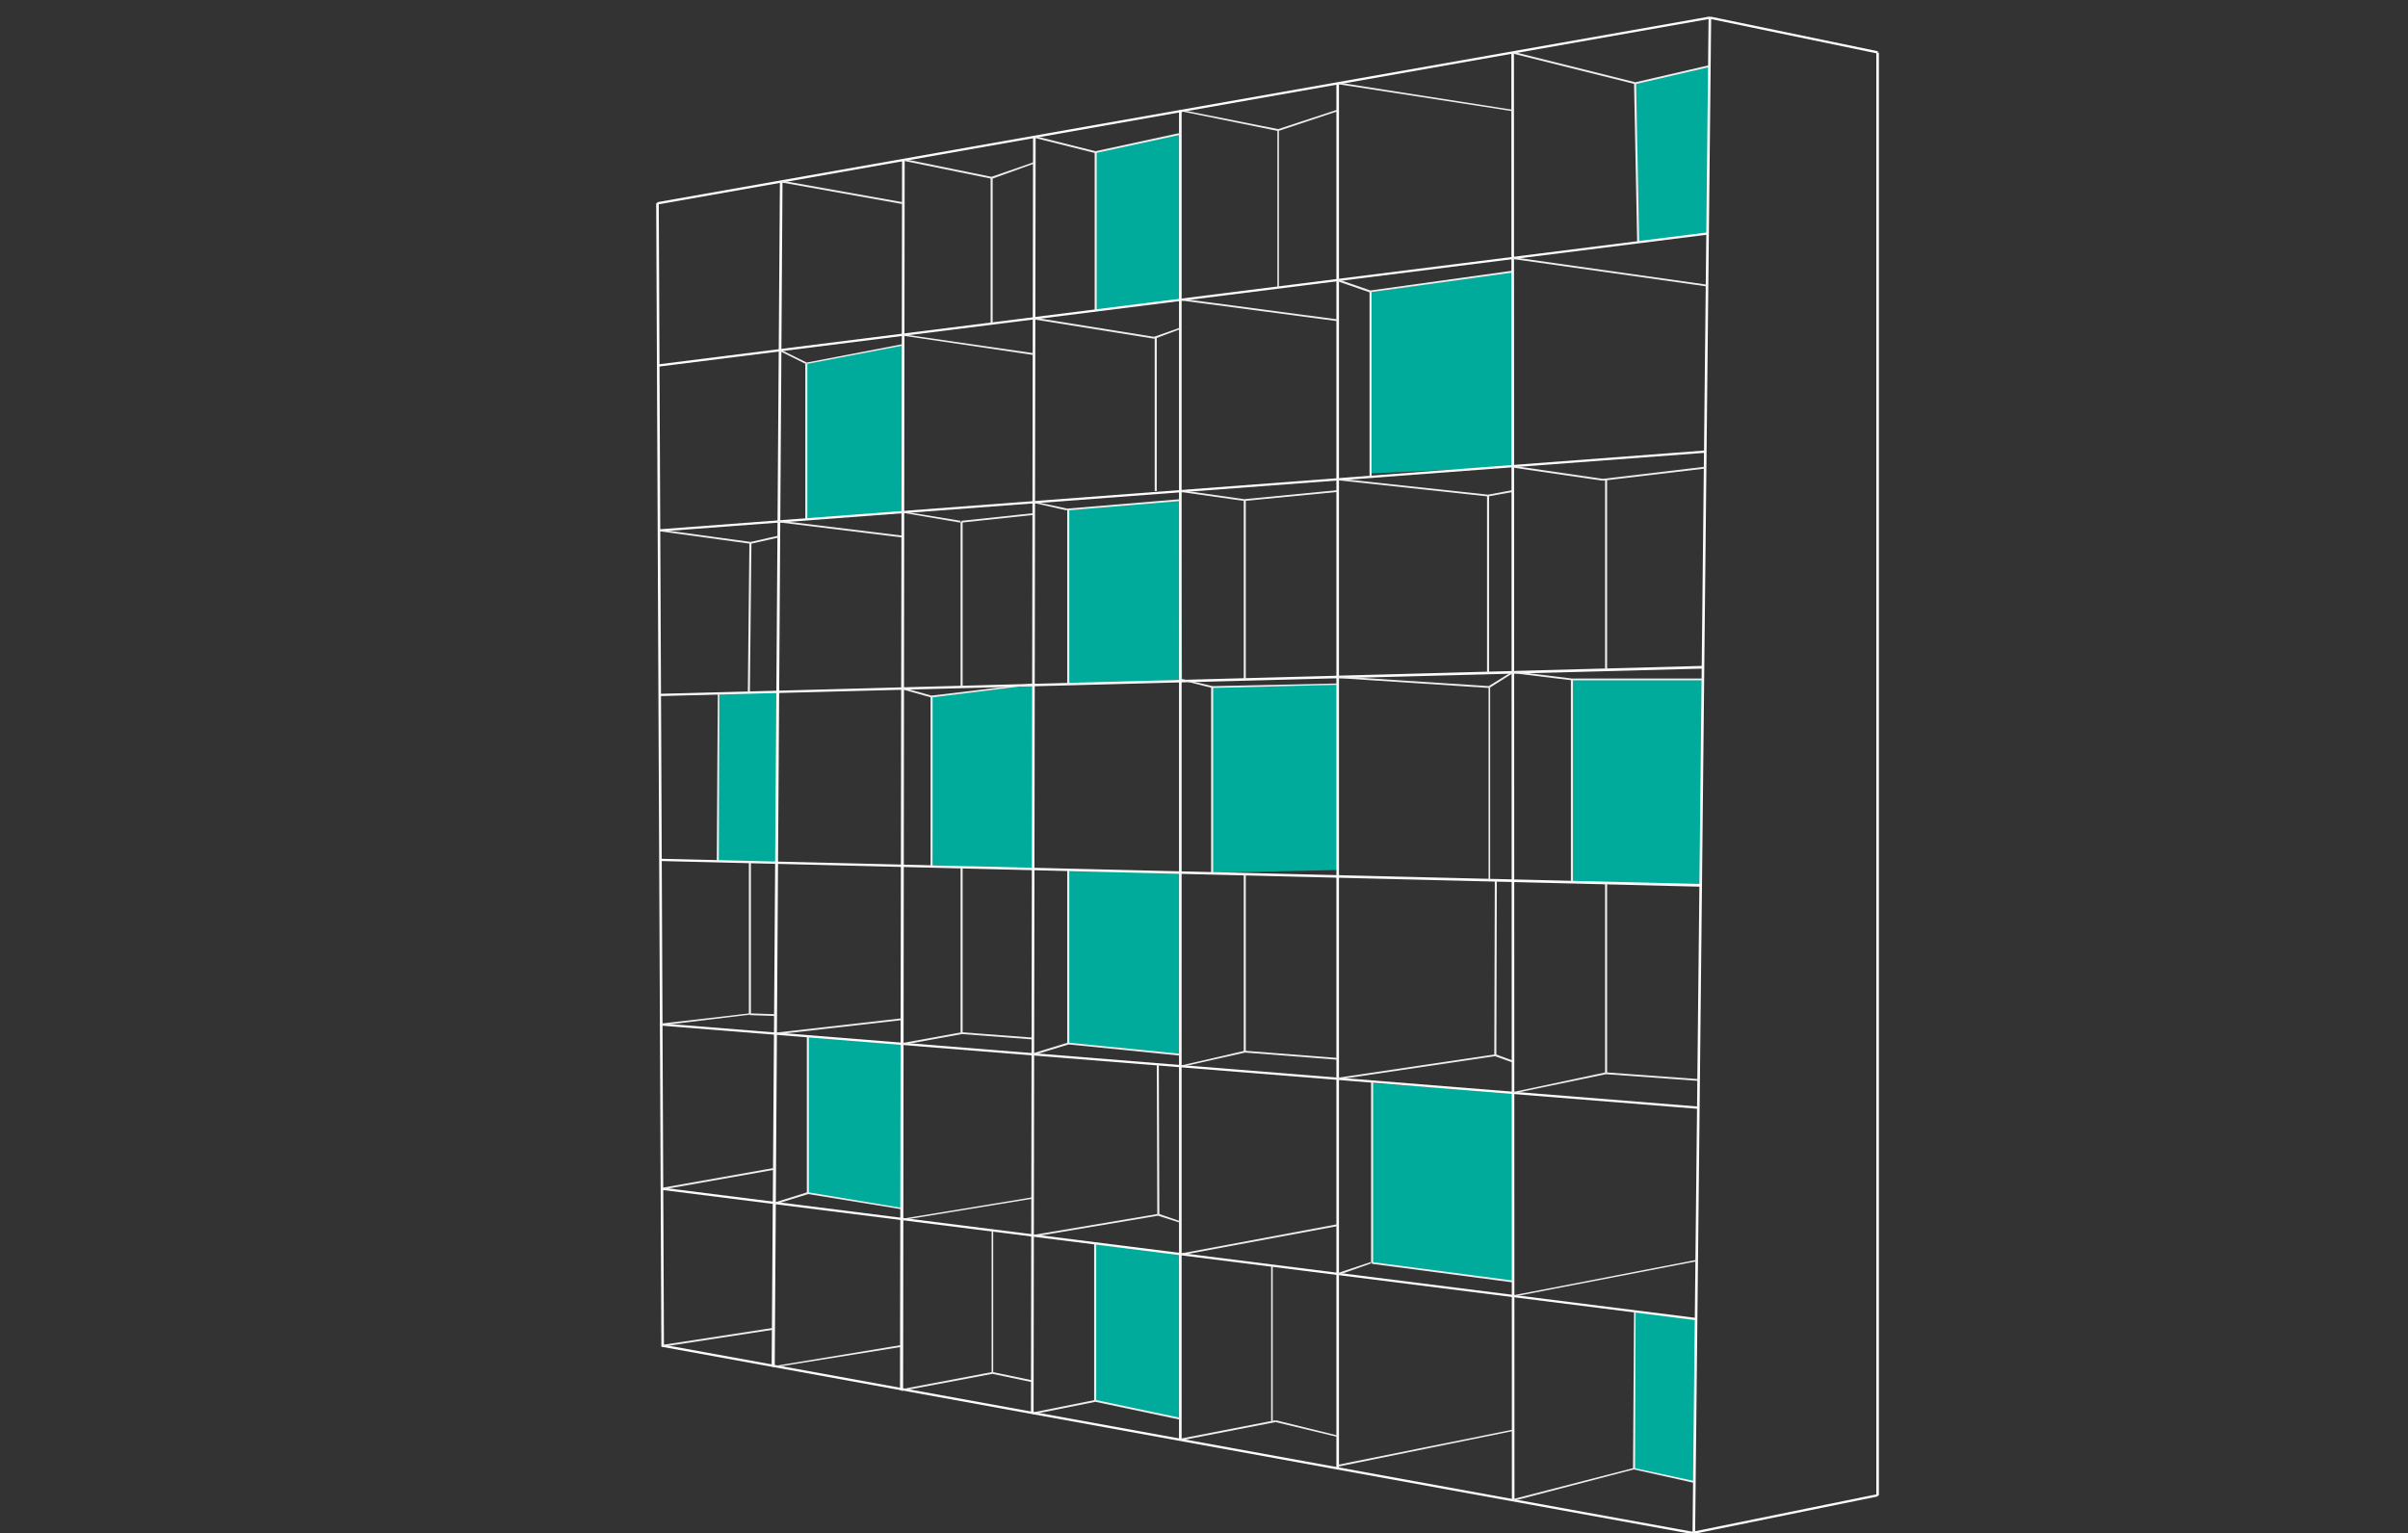 <?xml version="1.0" encoding="UTF-8" standalone="no"?>
<svg
   xmlns:dc="http://purl.org/dc/elements/1.1/"
   xmlns:cc="http://creativecommons.org/ns#"
   xmlns:rdf="http://www.w3.org/1999/02/22-rdf-syntax-ns#"
   xmlns:svg="http://www.w3.org/2000/svg"
   xmlns="http://www.w3.org/2000/svg"
   xmlns:sodipodi="http://sodipodi.sourceforge.net/DTD/sodipodi-0.dtd"
   xmlns:inkscape="http://www.inkscape.org/namespaces/inkscape"
   id="H1aSdfjAG"
   viewBox="0 0 1157.4 737.1"
   version="1.1"
   sodipodi:docname="diffuseur2.svg"
   width="1286"
   height="819"
   inkscape:version="0.92.1 r15371">
  <rect x="0" y="0" width="1157.4" height="737.1" fill="#333333" stroke="none"/>
  <defs
     id="defs176" />
  <sodipodi:namedview
     pagecolor="#ffffff"
     bordercolor="#666666"
     borderopacity="1"
     objecttolerance="10"
     gridtolerance="10"
     guidetolerance="10"
     inkscape:pageopacity="0"
     inkscape:pageshadow="2"
     inkscape:window-width="1600"
     inkscape:window-height="841"
     id="namedview174"
     showgrid="false"
     inkscape:pagecheckerboard="true"
     scale-x="0.9"
     inkscape:zoom="0.35132042"
     inkscape:cx="178.75627"
     inkscape:cy="429.28153"
     inkscape:window-x="0"
     inkscape:window-y="0"
     inkscape:window-maximized="1"
     inkscape:current-layer="H1aSdfjAG" />
  <style
     id="style2">@-webkit-keyframes HyCuaBOfjRG_SJAnOziAz_Animation{0%,44%,to{-webkit-transform:scale(0,0);transform:scale(0,0)}48.33%{-webkit-transform:scale(2,2);transform:scale(2,2)}49.67%,90%{-webkit-transform:scale(1,1);transform:scale(1,1)}}@keyframes HyCuaBOfjRG_SJAnOziAz_Animation{0%,44%,to{-webkit-transform:scale(0,0);transform:scale(0,0)}48.33%{-webkit-transform:scale(2,2);transform:scale(2,2)}49.67%,90%{-webkit-transform:scale(1,1);transform:scale(1,1)}}@-webkit-keyframes SJouaBOGi0G_BJ4aOGsCM_Animation{0%,40%,to{-webkit-transform:scale(0,0);transform:scale(0,0)}43.67%{-webkit-transform:scale(2,2);transform:scale(2,2)}45.67%,90%{-webkit-transform:scale(1,1);transform:scale(1,1)}}@keyframes SJouaBOGi0G_BJ4aOGsCM_Animation{0%,40%,to{-webkit-transform:scale(0,0);transform:scale(0,0)}43.67%{-webkit-transform:scale(2,2);transform:scale(2,2)}45.67%,90%{-webkit-transform:scale(1,1);transform:scale(1,1)}}@-webkit-keyframes BJmF6ruzjCz_SkGFdMj0G_Animation{0%,to{-webkit-transform:rotate(0deg);transform:rotate(0deg)}30%,90%{-webkit-transform:rotate(120deg);transform:rotate(120deg)}}@keyframes BJmF6ruzjCz_SkGFdMj0G_Animation{0%,to{-webkit-transform:rotate(0deg);transform:rotate(0deg)}30%,90%{-webkit-transform:rotate(120deg);transform:rotate(120deg)}}#H1aSdfjAG *{-webkit-animation-duration:10s;animation-duration:10s;-webkit-animation-iteration-count:infinite;animation-iteration-count:infinite;-webkit-animation-timing-function:cubic-bezier(0,0,1,1);animation-timing-function:cubic-bezier(0,0,1,1)}#BJ5TBdzj0z,#BJXar_fo0M,#Bk-pSOMj0z,#ByhTBuMsRz,#H1zaBufoCz,#HkVardzjAz,#HyraHuzoAG,#HysaBdGs0G,#S1aTBOGsCz,#SyIpB_fiRG,#Sye6BdzsCG,#rJYaBdMsCG,#rkwpruzj0G,#ryO6HOGoCf{fill:#00ab9c}#HyA6rdziAf{fill:#ededed}#HkkeprOzi0z{fill:#fcfcfc}#H1xlTSuzi0f{fill:#ededed}#HkWgTBOMjCM{fill:#fcfcfc}#ryGxTBuMjCG{fill:#ededed}#SkmgpSdfjRf{fill:#fcfcfc}#S1NepSdzoCf{fill:#ededed}#HyBxaHufsAf{fill:#fcfcfc}#SyUxpB_fj0M{fill:#ededed}#ByDgTr_GoCf{fill:#fcfcfc}#ryulTHOzsCM{fill:#ededed}#B1KgTBdGjCM{fill:#fcfcfc}#Sy9x6rdziAM{fill:#ededed}#HJseTSuMsRz{fill:#fcfcfc}#B13xpH_MsCf{fill:#ededed}#ryTx6H_fsRG{fill:#fcfcfc}#S10lpSufj0M{fill:#ededed}#HyJWardGoCz{fill:#fcfcfc}#BkxbTSufiRf{fill:#ededed}#HyWbTHdGsCz{fill:#fcfcfc}#H1zZprdMoCG{fill:#ededed}#BymbpB_GsRM{fill:#fcfcfc}#Sk4-ardMi0f{fill:#ededed}#S1HbpSuMjRf{fill:#fcfcfc}#SJU-THOzoAG{fill:#ededed}#B1YZ6rufiCM,#B1pWTr_zsRz,#BJ_-pHufsAM,#By2WTBdfiCf,#S1oWpHuMiCM,#r15-pBdMoRz,#r1PW6r_zoCf{fill:#fcfcfc}#B1Wz6BOGi0f,#HJxz6rOGi0G,#SJRWpBOGoCz,#SyJfaSOMiAM,#SyMfaS_GjAG{fill:#ededed}#BJmz6r_GoAM{fill:#00ab9c}#BkNzTSOzjAG{fill:#ededed}#Syrf6BdfiAM{fill:#00ab9c}#B19LTrdGo0G,#B1D_ardfsRz,#B1USpB_fiCG,#B1cXTSOfs0z,#B1nvpB_MsAf,#B1yEaHuzjRz,#BJ47TH_MiCf,#BJCP6S_fsAz,#BJQ7ar_Mi0f,#BJR4TS_GoCf,#BJ_S6HdzjRz,#BJpvaBOziRz,#BkKNpBdMs0f,#BkNPpHuzsAz,#BkSw6BuGoAf,#BkXN6SuMjAG,#Bkjm6H_foRM,#BkjwTrdziCf,#ByIwaBdMoRG,#BybI6BOGjAM,#H12I6HdMjAG,#H1OvarOfoRf,#H1XHaHuzi0M,#HJCXTS_zoAM,#HJHITSdMjCf,#HJPH6ruGjCM,#HJgX6Bufj0z,#HJuOprdzjAM,#Hk0M6SdzjRG,#Hk2rardziRM,#Hk5P6SOfoAG,#HkLVTHOfj0G,#HkOXpSdfoCf,#HkPfprdfoRf,#HktL6rOMsRf,#HkxHpBOfo0f,#Hy-QprdMjCG,#HyQLpHufi0f,#HyWBTrdzsAz,#HyYrTHuMiRM,#HyZupSdfiAf,#HydL6HOMjAG,#HykBprOfiCz,#HykOTHuMsRG,#HynzTHdMjRf,#HyoSpS_Go0M,#Hyr76SOfiAM,#HyvmaSuzoRM,#S14SpBdzj0M,#S18L6r_MiAf,#S1GwpBOfoAf,#S1WE6H_zoRz,#S1f46rOzjCG,#S1zuaHuzjRz,#SJQdTrOMoRG,#SJaIaSdMsCG,#SJqHpSOfjAf,#SJtz6ruGj0M,#Sk5fprOGi0G,#SkKQpSuGsAf,#SkMLpHOfiCG,#SkSdpHOMi0G,#SknmTSufjCG,#Sku46SOzjAf,#Sy2EpH_GiRf,#Sy8_TSOfi0z,#SyJXardzjRf,#SyPUaBOMoAf,#SyTBTruMjAG,#SyXD6SuGsRf,#SyaQpBufjRf,#SyfB6S_MiAf,#SygNaSdGoRM,#r11LprdMjAf,#r1wPpSOziRM,#rJAB6BufsCG,#rJHSTHdMsAz,#rJLQpH_foCz,#rJSVaHOzi0f,#rJV4ardzoCz,#rJiLpHdMiAM,#rJjf6SOGj0M,#rJpEpSuzjAG,#rJxPaH_fiCG,#rk0U6H_Go0M,#rk6G6BuziRG,#rkELaS_fj0G,#rkG76rOGjCG,#rkKv6ruMoRG,#rkVOaSufjAG,#rkWvaHdzoAf,#rkeuarOMo0M,#rkg86HufiRz,#rkjVaBuMjRG,#rkufTS_fjCf,#ry1vTrdMjRM,#ry8fprufjAz,#rycN6r_Gs0M,#ryvEpBOGs0z{fill:#ededed}#rkYuTBuzsRM{fill:#871d22}#HJqdTr_fi0M{fill:#ffc000}#Bk2O6SuGjAf{fill:#871d22}#rJTOpSOMiCM{fill:#ffc000}#SJJYaH_Ms0f{fill:#871d22}#r1gKTS_GjCz{fill:#ffc000}#H1ZtTrdMiRf{fill:#871d22}#BJfFpBdfiAf{fill:#ffc000}#BJmF6ruzjCz{fill:#ddd}#BJmF6ruzjCz_SkGFdMj0G,#HyCuaBOfjRG_SJAnOziAz,#SJouaBOGi0G_BJ4aOGsCM{-webkit-transform-origin:50% 50%;transform-origin:50% 50%;transform-box:fill-box}#BJmF6ruzjCz_SkGFdMj0G{-webkit-transform:rotate(0deg);transform:rotate(0deg);-webkit-animation-timing-function:cubic-bezier(.42,0,.58,1);animation-timing-function:cubic-bezier(.42,0,.58,1);-webkit-animation-name:BJmF6ruzjCz_SkGFdMj0G_Animation;animation-name:BJmF6ruzjCz_SkGFdMj0G_Animation}#HyCuaBOfjRG_SJAnOziAz,#SJouaBOGi0G_BJ4aOGsCM{-webkit-transform:scale(0,0);transform:scale(0,0)}#SJouaBOGi0G_BJ4aOGsCM{-webkit-animation-name:SJouaBOGi0G_BJ4aOGsCM_Animation;animation-name:SJouaBOGi0G_BJ4aOGsCM_Animation}#HyCuaBOfjRG_SJAnOziAz{-webkit-animation-name:HyCuaBOfjRG_SJAnOziAz_Animation;animation-name:HyCuaBOfjRG_SJAnOziAz_Animation}</style>
  <path
     id="Sye6BdzsCG"
     d="m 567.69,144.008 -41.053,5.2 V 73.162 l 41.053,-8.883 z"
     inkscape:connector-curvature="0"
     style="fill:#00ab9c;stroke-width:2.322" />
  <path
     id="Bk-pSOMj0z"
     d="m 433.831,246.051 -46.278,3.466 v -74.745 l 46.527,-9.099 z"
     inkscape:connector-curvature="0"
     style="fill:#00ab9c;stroke-width:2.322" />
  <path
     id="H1zaBufoCz"
     d="m 727.176,224.386 -68.422,3.25 v -87.094 l 68.174,-9.966 z"
     inkscape:connector-curvature="0"
     style="fill:#00ab9c;stroke-width:2.322" />
  <path
     id="BJXar_fo0M"
     d="m 568.188,326.862 -54.738,2.167 -0.249,-83.845 54.24,-4.766 z"
     inkscape:connector-curvature="0"
     style="fill:#00ab9c;stroke-width:2.322" />
  <path
     id="HkVardzjAz"
     d="m 496.531,417.857 -48.269,-1.95 -0.498,-81.028 49.015,-5.416 z"
     inkscape:connector-curvature="0"
     style="fill:#00ab9c;stroke-width:2.322" />
  <path
     id="HyraHuzoAG"
     d="m 642.83,418.29 -60.212,1.3 v -89.261 l 60.212,-1.3 z"
     inkscape:connector-curvature="0"
     style="fill:#00ab9c;stroke-width:2.322" />
  <path
     id="SyIpB_fiRG"
     d="m 817.494,425.656 -61.953,-1.517 v -97.494 h 62.949 z"
     inkscape:connector-curvature="0"
     style="fill:#00ab9c;stroke-width:2.322" />
  <path
     id="rkwpruzj0G"
     d="m 566.695,506.901 -53.245,-5.2 V 418.29 l 53.991,1.3 z"
     inkscape:connector-curvature="0"
     style="fill:#00ab9c;stroke-width:2.322" />
  <path
     id="ryO6HOGoCf"
     d="m 373.37,414.823 -28.364,-0.867 0.498,-80.595 28.115,-0.433 z"
     inkscape:connector-curvature="0"
     style="fill:#00ab9c;stroke-width:2.322" />
  <path
     id="rJYaBdMsCG"
     d="m 433.831,581.213 -45.532,-7.583 v -75.395 l 44.537,3.683 z"
     inkscape:connector-curvature="0"
     style="fill:#00ab9c;stroke-width:2.322" />
  <path
     id="BJ5TBdzj0z"
     d="m 726.927,616.094 -67.427,-8.883 v -86.444 l 67.427,4.55 z"
     inkscape:connector-curvature="0"
     style="fill:#00ab9c;stroke-width:2.322" />
  <path
     id="HysaBdGs0G"
     d="m 567.69,682.173 -41.302,-8.666 v -75.828 l 41.053,5.416 z"
     inkscape:connector-curvature="0"
     style="fill:#00ab9c;stroke-width:2.322" />
  <path
     id="ByhTBuMsRz"
     d="m 814.508,712.504 -29.111,-6.5 0.498,-75.612 29.359,3.9 z"
     inkscape:connector-curvature="0"
     style="fill:#00ab9c;stroke-width:2.322" />
  <path
     id="S1aTBOGsCz"
     d="m 820.728,112.16 -33.34,4.333 -1.493,-76.478 35.828,-8.233 z"
     inkscape:connector-curvature="0"
     style="fill:#00ab9c;stroke-width:2.322" />
  <path
     id="HyA6rdziAf"
     d="M 315.896,97.644 821.972,8.6"
     inkscape:connector-curvature="0"
     style="fill:#ededed;stroke-width:2.322" />
  <path
     id="HkkeprOzi0z"
     d="M 316.144,98.294 821.972,9.033 821.723,7.95 315.896,97.211"
     inkscape:connector-curvature="0"
     style="fill:#fcfcfc;stroke-width:2.322" />
  <path
     id="H1xlTSuzi0f"
     d="M 902.586,25.282 821.972,8.6"
     inkscape:connector-curvature="0"
     style="fill:#ededed;stroke-width:2.322" />
  <path
     id="HkWgTBOMjCM"
     d="M 902.586,24.632 821.972,7.95 821.723,9.033 902.337,25.715"
     inkscape:connector-curvature="0"
     style="fill:#fcfcfc;stroke-width:2.322" />
  <path
     id="ryGxTBuMjCG"
     d="M 902.586,719.004 V 25.282"
     inkscape:connector-curvature="0"
     style="fill:#ededed;stroke-width:2.322" />
  <path
     id="SkmgpSdfjRf"
     d="M 903.084,719.004 V 25.282 h -1.244 V 719.004"
     inkscape:connector-curvature="0"
     style="fill:#fcfcfc;stroke-width:2.322" />
  <path
     id="S1NepSdzoCf"
     d="M 814.259,736.769 902.586,719.004"
     inkscape:connector-curvature="0"
     style="fill:#ededed;stroke-width:2.322" />
  <path
     id="HyBxaHufsAf"
     d="m 814.259,737.419 88.327,-17.982 -0.249,-1.083 -88.327,17.982"
     inkscape:connector-curvature="0"
     style="fill:#fcfcfc;stroke-width:2.322" />
  <path
     id="SyUxpB_fj0M"
     d="M 821.972,8.6 814.259,736.769"
     inkscape:connector-curvature="0"
     style="fill:#ededed;stroke-width:2.322" />
  <path
     id="ByDgTr_GoCf"
     d="M 821.226,8.6 813.513,736.769 h 1.244 L 822.47,8.6"
     inkscape:connector-curvature="0"
     style="fill:#fcfcfc;stroke-width:2.322" />
  <path
     id="ryulTHOzsCM"
     d="M 814.01,737.203 318.384,647.075"
     inkscape:connector-curvature="0"
     style="fill:#ededed;stroke-width:2.322" />
  <path
     id="B1KgTBdGjCM"
     d="m 814.259,736.553 -495.875,-90.128 -0.249,1.083 495.875,90.128"
     inkscape:connector-curvature="0"
     style="fill:#fcfcfc;stroke-width:2.322" />
  <path
     id="Sy9x6rdziAM"
     d="m 315.896,97.644 2.488,549.865"
     inkscape:connector-curvature="0"
     style="fill:#ededed;stroke-width:2.322" />
  <path
     id="HJseTSuMsRz"
     d="m 315.398,97.644 2.488,549.865 h 1.244 L 316.642,97.644"
     inkscape:connector-curvature="0"
     style="fill:#fcfcfc;stroke-width:2.322" />
  <path
     id="B13xpH_MsCf"
     d="m 318.384,571.463 496.871,62.829"
     inkscape:connector-curvature="0"
     style="fill:#ededed;stroke-width:2.322" />
  <path
     id="ryTx6H_fsRG"
     d="m 318.384,572.113 496.871,62.613 v -1.083 L 318.633,571.03"
     inkscape:connector-curvature="0"
     style="fill:#fcfcfc;stroke-width:2.322" />
  <path
     id="S10lpSufj0M"
     d="m 317.14,492.602 499.11,39.864"
     inkscape:connector-curvature="0"
     style="fill:#ededed;stroke-width:2.322" />
  <path
     id="HyJWardGoCz"
     d="m 317.14,493.035 499.11,40.081 0.249,-1.083 -499.359,-40.081"
     inkscape:connector-curvature="0"
     style="fill:#fcfcfc;stroke-width:2.322" />
  <path
     id="BkxbTSufiRf"
     d="M 817.494,425.656 317.389,413.307"
     inkscape:connector-curvature="0"
     style="fill:#ededed;stroke-width:2.322" />
  <path
     id="HyWbTHdGsCz"
     d="M 817.494,425.006 317.389,412.874 v 1.083 l 500.105,12.349"
     inkscape:connector-curvature="0"
     style="fill:#fcfcfc;stroke-width:2.322" />
  <path
     id="H1zZprdMoCG"
     d="M 317.14,334.229 818.489,320.796"
     inkscape:connector-curvature="0"
     style="fill:#ededed;stroke-width:2.322" />
  <path
     id="BymbpB_GsRM"
     d="m 317.14,334.662 501.349,-13.216 v -1.3 l -501.598,13.432"
     inkscape:connector-curvature="0"
     style="fill:#fcfcfc;stroke-width:2.322" />
  <path
     id="Sk4-ardMi0f"
     d="M 819.733,217.02 316.642,254.934"
     inkscape:connector-curvature="0"
     style="fill:#ededed;stroke-width:2.322" />
  <path
     id="S1HbpSuMjRf"
     d="m 819.484,216.586 -502.842,37.914 v 1.083 l 503.091,-37.914"
     inkscape:connector-curvature="0"
     style="fill:#fcfcfc;stroke-width:2.322" />
  <path
     id="SJU-THOzoAG"
     d="m 316.393,175.856 504.335,-63.696"
     inkscape:connector-curvature="0"
     style="fill:#ededed;stroke-width:2.322" />
  <path
     id="r1PW6r_zoCf"
     d="m 316.393,176.289 504.335,-63.479 v -1.083 L 316.144,175.206"
     inkscape:connector-curvature="0"
     style="fill:#fcfcfc;stroke-width:2.322" />
  <path
     id="BJ_-pHufsAM"
     d="m 374.863,87.245 -3.981,569.797 h 1.493 l 3.732,-569.797"
     inkscape:connector-curvature="0"
     style="fill:#fcfcfc;stroke-width:2.322" />
  <path
     id="B1YZ6rufiCM"
     d="m 433.582,76.845 -0.995,591.462 h 1.493 l 0.746,-591.462"
     inkscape:connector-curvature="0"
     style="fill:#fcfcfc;stroke-width:2.322" />
  <path
     id="r15-pBdMoRz"
     d="m 496.531,65.796 -0.995,613.777 h 1.244 l 0.995,-613.777"
     inkscape:connector-curvature="0"
     style="fill:#fcfcfc;stroke-width:2.322" />
  <path
     id="S1oWpHuMiCM"
     d="M 566.695,53.013 V 692.139 h 1.244 V 53.013"
     inkscape:connector-curvature="0"
     style="fill:#fcfcfc;stroke-width:2.322" />
  <path
     id="By2WTBdfiCf"
     d="M 642.332,40.014 V 706.005 h 1.244 V 40.014"
     inkscape:connector-curvature="0"
     style="fill:#fcfcfc;stroke-width:2.322" />
  <path
     id="B1pWTr_zsRz"
     d="m 726.43,25.282 0.249,695.888 h 1.244 L 727.674,25.282"
     inkscape:connector-curvature="0"
     style="fill:#fcfcfc;stroke-width:2.322" />
  <path
     id="SJRWpBOGoCz"
     d="m 375.361,87.678 58.221,10.399 0.249,-0.867 -58.221,-10.399"
     inkscape:connector-curvature="0"
     style="fill:#ededed;stroke-width:2.322" />
  <path
     id="SyJfaSOMiAM"
     d="m 434.08,77.279 42.546,8.666 0.249,-0.867 -42.546,-8.666"
     inkscape:connector-curvature="0"
     style="fill:#ededed;stroke-width:2.322" />
  <path
     id="HJxz6rOGi0G"
     d="M 477.124,155.49 V 85.511 h -0.995 v 69.979"
     inkscape:connector-curvature="0"
     style="fill:#ededed;stroke-width:2.322" />
  <path
     id="B1Wz6BOGi0f"
     d="m 497.028,77.929 -20.651,7.15 0.498,0.867 20.402,-7.366"
     inkscape:connector-curvature="0"
     style="fill:#ededed;stroke-width:2.322" />
  <path
     id="SyMfaS_GjAG"
     d="m 497.028,66.229 29.359,7.366 0.249,-0.867 -29.359,-7.366"
     inkscape:connector-curvature="0"
     style="fill:#ededed;stroke-width:2.322" />
  <path
     id="BJmz6r_GoAM"
     d="M 526.637,149.207 V 73.162"
     inkscape:connector-curvature="0"
     style="fill:#00ab9c;stroke-width:2.322" />
  <path
     id="BkNzTSOzjAG"
     d="M 527.134,149.207 V 73.162 h -0.995 v 76.045"
     inkscape:connector-curvature="0"
     style="fill:#ededed;stroke-width:2.322" />
  <path
     id="Syrf6BdfiAM"
     d="m 567.69,64.279 -41.053,8.883"
     inkscape:connector-curvature="0"
     style="fill:#00ab9c;stroke-width:2.322" />
  <path
     id="ry8fprufjAz"
     d="m 567.441,63.846 -41.053,8.883 0.249,0.867 41.053,-8.883"
     inkscape:connector-curvature="0"
     style="fill:#ededed;stroke-width:2.322" />
  <path
     id="HkPfprdfoRf"
     d="m 568.436,53.663 45.781,9.316 0.249,-0.867 -45.781,-9.099"
     inkscape:connector-curvature="0"
     style="fill:#ededed;stroke-width:2.322" />
  <path
     id="rkufTS_fjCf"
     d="m 642.581,52.797 -28.364,9.316 0.249,0.867 28.613,-9.533"
     inkscape:connector-curvature="0"
     style="fill:#ededed;stroke-width:2.322" />
  <path
     id="SJtz6ruGj0M"
     d="M 614.715,138.158 V 62.546 h -0.746 v 75.612"
     inkscape:connector-curvature="0"
     style="fill:#ededed;stroke-width:2.322" />
  <path
     id="Sk5fprOGi0G"
     d="m 642.83,40.448 84.097,12.999 0.249,-0.65 -84.346,-13.216"
     inkscape:connector-curvature="0"
     style="fill:#ededed;stroke-width:2.322" />
  <path
     id="rJjf6SOGj0M"
     d="m 726.927,25.715 58.968,14.732 0.249,-0.867 -58.968,-14.732"
     inkscape:connector-curvature="0"
     style="fill:#ededed;stroke-width:2.322" />
  <path
     id="HynzTHdMjRf"
     d="m 821.475,31.348 -35.58,8.233 0.249,0.867 35.58,-8.233"
     inkscape:connector-curvature="0"
     style="fill:#ededed;stroke-width:2.322" />
  <path
     id="rk6G6BuziRG"
     d="m 787.885,116.493 -1.493,-76.478 h -0.995 l 1.493,76.478"
     inkscape:connector-curvature="0"
     style="fill:#ededed;stroke-width:2.322" />
  <path
     id="Hk0M6SdzjRG"
     d="m 374.615,168.706 12.689,6.283 0.498,-0.65 -12.689,-6.283"
     inkscape:connector-curvature="0"
     style="fill:#ededed;stroke-width:2.322" />
  <path
     id="SyJXardzjRf"
     d="m 433.831,165.456 -46.278,8.883 0.249,0.65 46.278,-8.883"
     inkscape:connector-curvature="0"
     style="fill:#ededed;stroke-width:2.322" />
  <path
     id="HJgX6Bufj0z"
     d="m 388.05,249.517 v -74.745 h -0.995 v 74.745"
     inkscape:connector-curvature="0"
     style="fill:#ededed;stroke-width:2.322" />
  <path
     id="Hy-QprdMjCG"
     d="m 433.582,161.34 62.949,9.316 0.249,-0.867 -62.949,-9.099"
     inkscape:connector-curvature="0"
     style="fill:#ededed;stroke-width:2.322" />
  <path
     id="rkG76rOGjCG"
     d="m 496.779,153.54 57.972,9.316 0.249,-0.867 -57.972,-9.316"
     inkscape:connector-curvature="0"
     style="fill:#ededed;stroke-width:2.322" />
  <path
     id="BJQ7ar_Mi0f"
     d="m 555.996,236.085 v -73.662 h -0.995 v 73.662"
     inkscape:connector-curvature="0"
     style="fill:#ededed;stroke-width:2.322" />
  <path
     id="BJ47TH_MiCf"
     d="m 567.441,157.44 -12.938,4.55 0.498,0.867 12.689,-4.766"
     inkscape:connector-curvature="0"
     style="fill:#ededed;stroke-width:2.322" />
  <path
     id="Hyr76SOfiAM"
     d="m 642.83,153.54 -75.14,-9.966 -0.249,0.867 75.389,9.966"
     inkscape:connector-curvature="0"
     style="fill:#ededed;stroke-width:2.322" />
  <path
     id="rJLQpH_foCz"
     d="m 642.581,135.125 15.675,5.416 0.498,-0.867 -15.675,-5.416"
     inkscape:connector-curvature="0"
     style="fill:#ededed;stroke-width:2.322" />
  <path
     id="HyvmaSuzoRM"
     d="m 659.251,229.152 v -89.044 h -0.995 v 89.044"
     inkscape:connector-curvature="0"
     style="fill:#ededed;stroke-width:2.322" />
  <path
     id="HkOXpSdfoCf"
     d="m 726.927,130.142 -68.422,9.533 v 0.867 l 68.671,-9.533"
     inkscape:connector-curvature="0"
     style="fill:#ededed;stroke-width:2.322" />
  <path
     id="SkKQpSuGsAf"
     d="m 726.927,124.509 93.552,13.216 v -0.867 l -93.303,-13.216"
     inkscape:connector-curvature="0"
     style="fill:#ededed;stroke-width:2.322" />
  <path
     id="B1cXTSOfs0z"
     d="m 316.642,255.367 44.039,6.066 0.249,-0.867 -44.288,-6.066"
     inkscape:connector-curvature="0"
     style="fill:#ededed;stroke-width:2.322" />
  <path
     id="Bkjm6H_foRM"
     d="m 360.432,332.929 0.746,-71.929 h -0.995 l -0.746,71.929"
     inkscape:connector-curvature="0"
     style="fill:#ededed;stroke-width:2.322" />
  <path
     id="SknmTSufjCG"
     d="m 374.117,257.534 -13.436,3.033 0.249,0.867 13.436,-3.033"
     inkscape:connector-curvature="0"
     style="fill:#ededed;stroke-width:2.322" />
  <path
     id="SyaQpBufjRf"
     d="m 373.619,251.034 59.963,7.366 0.249,-0.867 -60.212,-7.366"
     inkscape:connector-curvature="0"
     style="fill:#ededed;stroke-width:2.322" />
  <path
     id="HJCXTS_zoAM"
     d="m 433.582,246.484 27.867,4.766 0.249,-0.867 -27.867,-4.55"
     inkscape:connector-curvature="0"
     style="fill:#ededed;stroke-width:2.322" />
  <path
     id="B1yEaHuzjRz"
     d="m 462.693,330.329 v -79.512 h -0.995 v 79.512"
     inkscape:connector-curvature="0"
     style="fill:#ededed;stroke-width:2.322" />
  <path
     id="SygNaSdGoRM"
     d="m 496.779,246.701 -34.584,3.683 v 0.867 l 34.584,-3.683"
     inkscape:connector-curvature="0"
     style="fill:#ededed;stroke-width:2.322" />
  <path
     id="S1WE6H_zoRz"
     d="m 496.531,241.718 16.173,3.683 0.249,-0.867 -16.173,-3.466"
     inkscape:connector-curvature="0"
     style="fill:#ededed;stroke-width:2.322" />
  <path
     id="S1f46rOzjCG"
     d="m 567.441,239.985 -54.738,4.55 0.249,0.867 54.489,-4.55"
     inkscape:connector-curvature="0"
     style="fill:#ededed;stroke-width:2.322" />
  <path
     id="BkXN6SuMjAG"
     d="m 513.947,329.029 v -84.061 h -0.995 V 329.029"
     inkscape:connector-curvature="0"
     style="fill:#ededed;stroke-width:2.322" />
  <path
     id="rJV4ardzoCz"
     d="m 567.441,236.518 30.603,4.333 v -0.867 l -30.603,-4.333"
     inkscape:connector-curvature="0"
     style="fill:#ededed;stroke-width:2.322" />
  <path
     id="rJSVaHOzi0f"
     d="m 642.83,235.652 -44.786,4.333 v 0.867 l 44.786,-4.333"
     inkscape:connector-curvature="0"
     style="fill:#ededed;stroke-width:2.322" />
  <path
     id="HkLVTHOfj0G"
     d="m 598.791,326.646 v -86.228 h -0.995 v 86.228"
     inkscape:connector-curvature="0"
     style="fill:#ededed;stroke-width:2.322" />
  <path
     id="ryvEpBOGs0z"
     d="m 642.83,230.885 72.403,7.8 v -0.867 l -72.403,-7.8"
     inkscape:connector-curvature="0"
     style="fill:#ededed;stroke-width:2.322" />
  <path
     id="Sku46SOzjAf"
     d="m 726.927,235.652 -11.694,2.167 v 0.867 l 11.943,-2.167"
     inkscape:connector-curvature="0"
     style="fill:#ededed;stroke-width:2.322" />
  <path
     id="BkKNpBdMs0f"
     d="m 715.731,323.613 v -85.361 h -0.995 v 85.361"
     inkscape:connector-curvature="0"
     style="fill:#ededed;stroke-width:2.322" />
  <path
     id="rycN6r_Gs0M"
     d="m 727.176,224.819 43.044,6.283 0.249,-0.867 -43.044,-6.283"
     inkscape:connector-curvature="0"
     style="fill:#ededed;stroke-width:2.322" />
  <path
     id="rkjVaBuMjRG"
     d="m 819.484,224.386 -49.264,5.85 0.249,0.867 49.264,-5.85"
     inkscape:connector-curvature="0"
     style="fill:#ededed;stroke-width:2.322" />
  <path
     id="Sy2EpH_GiRf"
     d="m 772.459,322.096 v -91.427 h -0.995 v 91.427"
     inkscape:connector-curvature="0"
     style="fill:#ededed;stroke-width:2.322" />
  <path
     id="rJpEpSuzjAG"
     d="m 726.927,323.613 28.613,3.466 v -0.867 l -28.364,-3.466"
     inkscape:connector-curvature="0"
     style="fill:#ededed;stroke-width:2.322" />
  <path
     id="BJR4TS_GoCf"
     d="m 818.489,326.213 h -62.949 v 0.867 h 62.949"
     inkscape:connector-curvature="0"
     style="fill:#ededed;stroke-width:2.322" />
  <path
     id="HykBprOfiCz"
     d="m 756.038,424.14 v -97.494 h -0.995 v 97.494"
     inkscape:connector-curvature="0"
     style="fill:#ededed;stroke-width:2.322" />
  <path
     id="HkxHpBOfo0f"
     d="m 642.83,325.996 72.901,4.766 0.249,-0.867 -73.15,-4.766"
     inkscape:connector-curvature="0"
     style="fill:#ededed;stroke-width:2.322" />
  <path
     id="HyWBTrdzsAz"
     d="m 726.679,322.963 -11.196,6.933 0.746,0.65 10.948,-6.933"
     inkscape:connector-curvature="0"
     style="fill:#ededed;stroke-width:2.322" />
  <path
     id="SyfB6S_MiAf"
     d="m 716.229,423.273 v -92.944 h -0.746 v 92.944"
     inkscape:connector-curvature="0"
     style="fill:#ededed;stroke-width:2.322" />
  <path
     id="H1XHaHuzi0M"
     d="m 567.939,327.079 14.68,3.683 0.249,-0.867 -14.68,-3.466"
     inkscape:connector-curvature="0"
     style="fill:#ededed;stroke-width:2.322" />
  <path
     id="S14SpBdzj0M"
     d="m 583.116,419.59 v -89.261 h -0.995 v 89.261"
     inkscape:connector-curvature="0"
     style="fill:#ededed;stroke-width:2.322" />
  <path
     id="rJHSTHdMsAz"
     d="m 642.83,328.596 -60.212,1.3 v 0.867 l 60.212,-1.517"
     inkscape:connector-curvature="0"
     style="fill:#ededed;stroke-width:2.322" />
  <path
     id="B1USpB_fiCG"
     d="m 433.582,331.412 13.933,3.9 0.249,-0.867 -13.933,-3.9"
     inkscape:connector-curvature="0"
     style="fill:#ededed;stroke-width:2.322" />
  <path
     id="HJPH6ruGjCM"
     d="m 448.262,416.557 v -81.678 h -0.995 v 81.678"
     inkscape:connector-curvature="0"
     style="fill:#ededed;stroke-width:2.322" />
  <path
     id="BJ_S6HdzjRz"
     d="m 496.531,328.596 -49.015,5.85 0.249,0.867 49.015,-6.066"
     inkscape:connector-curvature="0"
     style="fill:#ededed;stroke-width:2.322" />
  <path
     id="HyYrTHuMiRM"
     d="m 345.504,413.957 0.249,-80.595 h -0.746 l -0.498,80.595"
     inkscape:connector-curvature="0"
     style="fill:#ededed;stroke-width:2.322" />
  <path
     id="SJqHpSOfjAf"
     d="m 317.389,493.035 43.044,-5.2 v -0.65 l -43.293,4.983"
     inkscape:connector-curvature="0"
     style="fill:#ededed;stroke-width:2.322" />
  <path
     id="HyoSpS_Go0M"
     d="m 372.873,487.619 -12.44,-0.433 v 0.867 l 12.44,0.433"
     inkscape:connector-curvature="0"
     style="fill:#ededed;stroke-width:2.322" />
  <path
     id="Hk2rardziRM"
     d="m 359.935,414.39 v 73.229 h 0.995 v -73.229"
     inkscape:connector-curvature="0"
     style="fill:#ededed;stroke-width:2.322" />
  <path
     id="SyTBTruMjAG"
     d="m 372.873,497.368 60.709,-6.933 v -0.867 l -60.958,6.933"
     inkscape:connector-curvature="0"
     style="fill:#ededed;stroke-width:2.322" />
  <path
     id="rJAB6BufsCG"
     d="m 433.831,502.351 28.613,-5.2 -0.249,-0.867 -28.613,5.2"
     inkscape:connector-curvature="0"
     style="fill:#ededed;stroke-width:2.322" />
  <path
     id="r11LprdMjAf"
     d="m 461.697,416.99 v 79.728 h 0.995 v -79.728"
     inkscape:connector-curvature="0"
     style="fill:#ededed;stroke-width:2.322" />
  <path
     id="rkg86HufiRz"
     d="m 496.779,498.885 -34.584,-2.6 v 0.867 l 34.336,2.6"
     inkscape:connector-curvature="0"
     style="fill:#ededed;stroke-width:2.322" />
  <path
     id="BybI6BOGjAM"
     d="m 496.531,507.334 17.168,-5.2 -0.498,-0.867 -16.919,5.2"
     inkscape:connector-curvature="0"
     style="fill:#ededed;stroke-width:2.322" />
  <path
     id="SkMLpHOfiCG"
     d="m 512.952,418.29 v 83.411 h 0.995 V 418.29"
     inkscape:connector-curvature="0"
     style="fill:#ededed;stroke-width:2.322" />
  <path
     id="HyQLpHufi0f"
     d="m 567.69,506.684 -54.24,-5.416 v 0.867 l 53.991,5.416"
     inkscape:connector-curvature="0"
     style="fill:#ededed;stroke-width:2.322" />
  <path
     id="rkELaS_fj0G"
     d="m 598.791,505.601 v -85.361 h -0.995 v 85.361"
     inkscape:connector-curvature="0"
     style="fill:#ededed;stroke-width:2.322" />
  <path
     id="HJHITSdMjCf"
     d="m 567.69,512.967 30.852,-6.933 -0.249,-0.867 -30.852,7.15"
     inkscape:connector-curvature="0"
     style="fill:#ededed;stroke-width:2.322" />
  <path
     id="S18L6r_MiAf"
     d="m 642.83,508.634 -44.537,-3.466 v 0.867 l 44.537,3.466"
     inkscape:connector-curvature="0"
     style="fill:#ededed;stroke-width:2.322" />
  <path
     id="SyPUaBOMoAf"
     d="m 642.83,519.033 75.887,-11.266 v -0.867 l -75.887,11.266"
     inkscape:connector-curvature="0"
     style="fill:#ededed;stroke-width:2.322" />
  <path
     id="HydL6HOMjAG"
     d="m 718.468,423.273 -0.249,84.061 h 0.995 l 0.249,-84.061"
     inkscape:connector-curvature="0"
     style="fill:#ededed;stroke-width:2.322" />
  <path
     id="HktL6rOMsRf"
     d="m 727.176,509.934 -8.211,-3.033 -0.498,0.867 8.459,3.033"
     inkscape:connector-curvature="0"
     style="fill:#ededed;stroke-width:2.322" />
  <path
     id="B19LTrdGo0G"
     d="m 727.176,525.75 44.786,-9.316 -0.249,-0.867 -44.786,9.533"
     inkscape:connector-curvature="0"
     style="fill:#ededed;stroke-width:2.322" />
  <path
     id="rJiLpHdMiAM"
     d="m 771.464,424.573 v 91.427 h 0.995 v -91.427"
     inkscape:connector-curvature="0"
     style="fill:#ededed;stroke-width:2.322" />
  <path
     id="H12I6HdMjAG"
     d="m 816.498,518.817 -44.537,-3.25 -0.249,0.867 44.786,3.25"
     inkscape:connector-curvature="0"
     style="fill:#ededed;stroke-width:2.322" />
  <path
     id="SJaIaSdMsCG"
     d="m 727.176,623.46 88.576,-17.116 -0.249,-0.65 -88.576,17.116"
     inkscape:connector-curvature="0"
     style="fill:#ededed;stroke-width:2.322" />
  <path
     id="rk0U6H_Go0M"
     d="m 643.079,613.061 15.924,-5.633 -0.249,-0.65 -16.173,5.416"
     inkscape:connector-curvature="0"
     style="fill:#ededed;stroke-width:2.322" />
  <path
     id="ry1vTrdMjRM"
     d="m 659.003,519.9 v 87.311 h 0.995 v -87.311"
     inkscape:connector-curvature="0"
     style="fill:#ededed;stroke-width:2.322" />
  <path
     id="rJxPaH_fiCG"
     d="m 727.176,615.661 -67.676,-8.883 v 0.867 l 67.427,8.883"
     inkscape:connector-curvature="0"
     style="fill:#ededed;stroke-width:2.322" />
  <path
     id="rkWvaHdzoAf"
     d="m 567.441,603.528 75.638,-14.082 -0.249,-0.867 -75.389,14.082"
     inkscape:connector-curvature="0"
     style="fill:#ededed;stroke-width:2.322" />
  <path
     id="S1GwpBOfoAf"
     d="m 496.282,594.645 60.46,-10.183 v -0.867 l -60.46,10.183"
     inkscape:connector-curvature="0"
     style="fill:#ededed;stroke-width:2.322" />
  <path
     id="SyXD6SuGsRf"
     d="m 555.996,511.667 0.249,72.362 h 0.995 l -0.249,-72.362"
     inkscape:connector-curvature="0"
     style="fill:#ededed;stroke-width:2.322" />
  <path
     id="BkNPpHuzsAz"
     d="m 567.69,587.279 -10.699,-3.683 -0.498,0.867 10.948,3.466"
     inkscape:connector-curvature="0"
     style="fill:#ededed;stroke-width:2.322" />
  <path
     id="BkSw6BuGoAf"
     d="m 433.582,586.629 63.197,-10.399 -0.249,-0.65 -63.197,10.399"
     inkscape:connector-curvature="0"
     style="fill:#ededed;stroke-width:2.322" />
  <path
     id="ByIwaBdMoRG"
     d="m 372.375,579.046 16.173,-4.983 -0.498,-0.867 -15.924,4.983"
     inkscape:connector-curvature="0"
     style="fill:#ededed;stroke-width:2.322" />
  <path
     id="r1wPpSOziRM"
     d="m 387.801,498.235 v 75.395 h 0.995 v -75.395"
     inkscape:connector-curvature="0"
     style="fill:#ededed;stroke-width:2.322" />
  <path
     id="H1OvarOfoRf"
     d="m 433.831,580.779 -45.532,-7.583 v 0.867 l 45.283,7.366"
     inkscape:connector-curvature="0"
     style="fill:#ededed;stroke-width:2.322" />
  <path
     id="rkKv6ruMoRG"
     d="m 318.633,571.897 53.743,-9.533 -0.249,-0.867 -53.743,9.533"
     inkscape:connector-curvature="0"
     style="fill:#ededed;stroke-width:2.322" />
  <path
     id="Hk5P6SOfoAG"
     d="m 318.384,647.508 53.494,-8.233 -0.249,-0.867 -53.494,8.233"
     inkscape:connector-curvature="0"
     style="fill:#ededed;stroke-width:2.322" />
  <path
     id="BkjwTrdziCf"
     d="m 371.629,657.474 61.953,-9.966 -0.249,-0.867 -61.705,10.183"
     inkscape:connector-curvature="0"
     style="fill:#ededed;stroke-width:2.322" />
  <path
     id="B1nvpB_MsAf"
     d="m 433.333,668.74 43.79,-8.233 -0.249,-0.867 -43.541,8.233"
     inkscape:connector-curvature="0"
     style="fill:#ededed;stroke-width:2.322" />
  <path
     id="BJpvaBOziRz"
     d="m 476.626,591.829 v 68.246 h 0.746 v -68.246"
     inkscape:connector-curvature="0"
     style="fill:#ededed;stroke-width:2.322" />
  <path
     id="BJCP6S_fsAz"
     d="m 496.779,663.757 -19.656,-4.116 -0.249,0.867 19.656,4.116"
     inkscape:connector-curvature="0"
     style="fill:#ededed;stroke-width:2.322" />
  <path
     id="HykOTHuMsRG"
     d="m 496.282,680.006 30.355,-6.066 -0.249,-0.867 -30.355,6.066"
     inkscape:connector-curvature="0"
     style="fill:#ededed;stroke-width:2.322" />
  <path
     id="rkeuarOMo0M"
     d="m 525.89,597.678 v 75.828 h 0.995 v -75.828"
     inkscape:connector-curvature="0"
     style="fill:#ededed;stroke-width:2.322" />
  <path
     id="HyZupSdfiAf"
     d="m 567.69,681.74 -41.053,-8.666 -0.249,0.867 41.053,8.666"
     inkscape:connector-curvature="0"
     style="fill:#ededed;stroke-width:2.322" />
  <path
     id="S1zuaHuzjRz"
     d="m 567.441,692.572 45.781,-8.883 -0.249,-0.867 -45.781,8.883"
     inkscape:connector-curvature="0"
     style="fill:#ededed;stroke-width:2.322" />
  <path
     id="SJQdTrOMoRG"
     d="m 610.983,608.728 v 74.529 h 0.746 v -74.529"
     inkscape:connector-curvature="0"
     style="fill:#ededed;stroke-width:2.322" />
  <path
     id="rkVOaSufjAG"
     d="m 643.079,690.189 -29.857,-7.366 -0.249,0.867 29.857,7.15"
     inkscape:connector-curvature="0"
     style="fill:#ededed;stroke-width:2.322" />
  <path
     id="SkSdpHOMi0G"
     d="m 643.079,705.138 84.097,-17.116 -0.249,-0.65 -84.097,16.899"
     inkscape:connector-curvature="0"
     style="fill:#ededed;stroke-width:2.322" />
  <path
     id="Sy8_TSOfi0z"
     d="m 727.425,721.604 57.972,-15.166 -0.249,-0.65 -57.972,14.949"
     inkscape:connector-curvature="0"
     style="fill:#ededed;stroke-width:2.322" />
  <path
     id="B1D_ardfsRz"
     d="m 785.397,630.393 -0.498,75.612 h 0.995 l 0.249,-75.612"
     inkscape:connector-curvature="0"
     style="fill:#ededed;stroke-width:2.322" />
  <path
     id="HJuOprdzjAM"
     d="m 814.508,712.071 -29.111,-6.283 -0.249,0.65 29.111,6.5"
     inkscape:connector-curvature="0"
     style="fill:#ededed;stroke-width:2.322" />
  <script
     id="script171">(function(){var a=document.querySelector('#H1aSdfjAG'),b=a.querySelectorAll('style'),c=function(d){b.forEach(function(f){var g=f.textContent;g&amp;&amp;(f.textContent=g.replace(/transform-box:[^;\r\n]*/gi,'transform-box: '+d))})};c('initial'),window.requestAnimationFrame(function(){return c('fill-box')})})();</script>
</svg>
